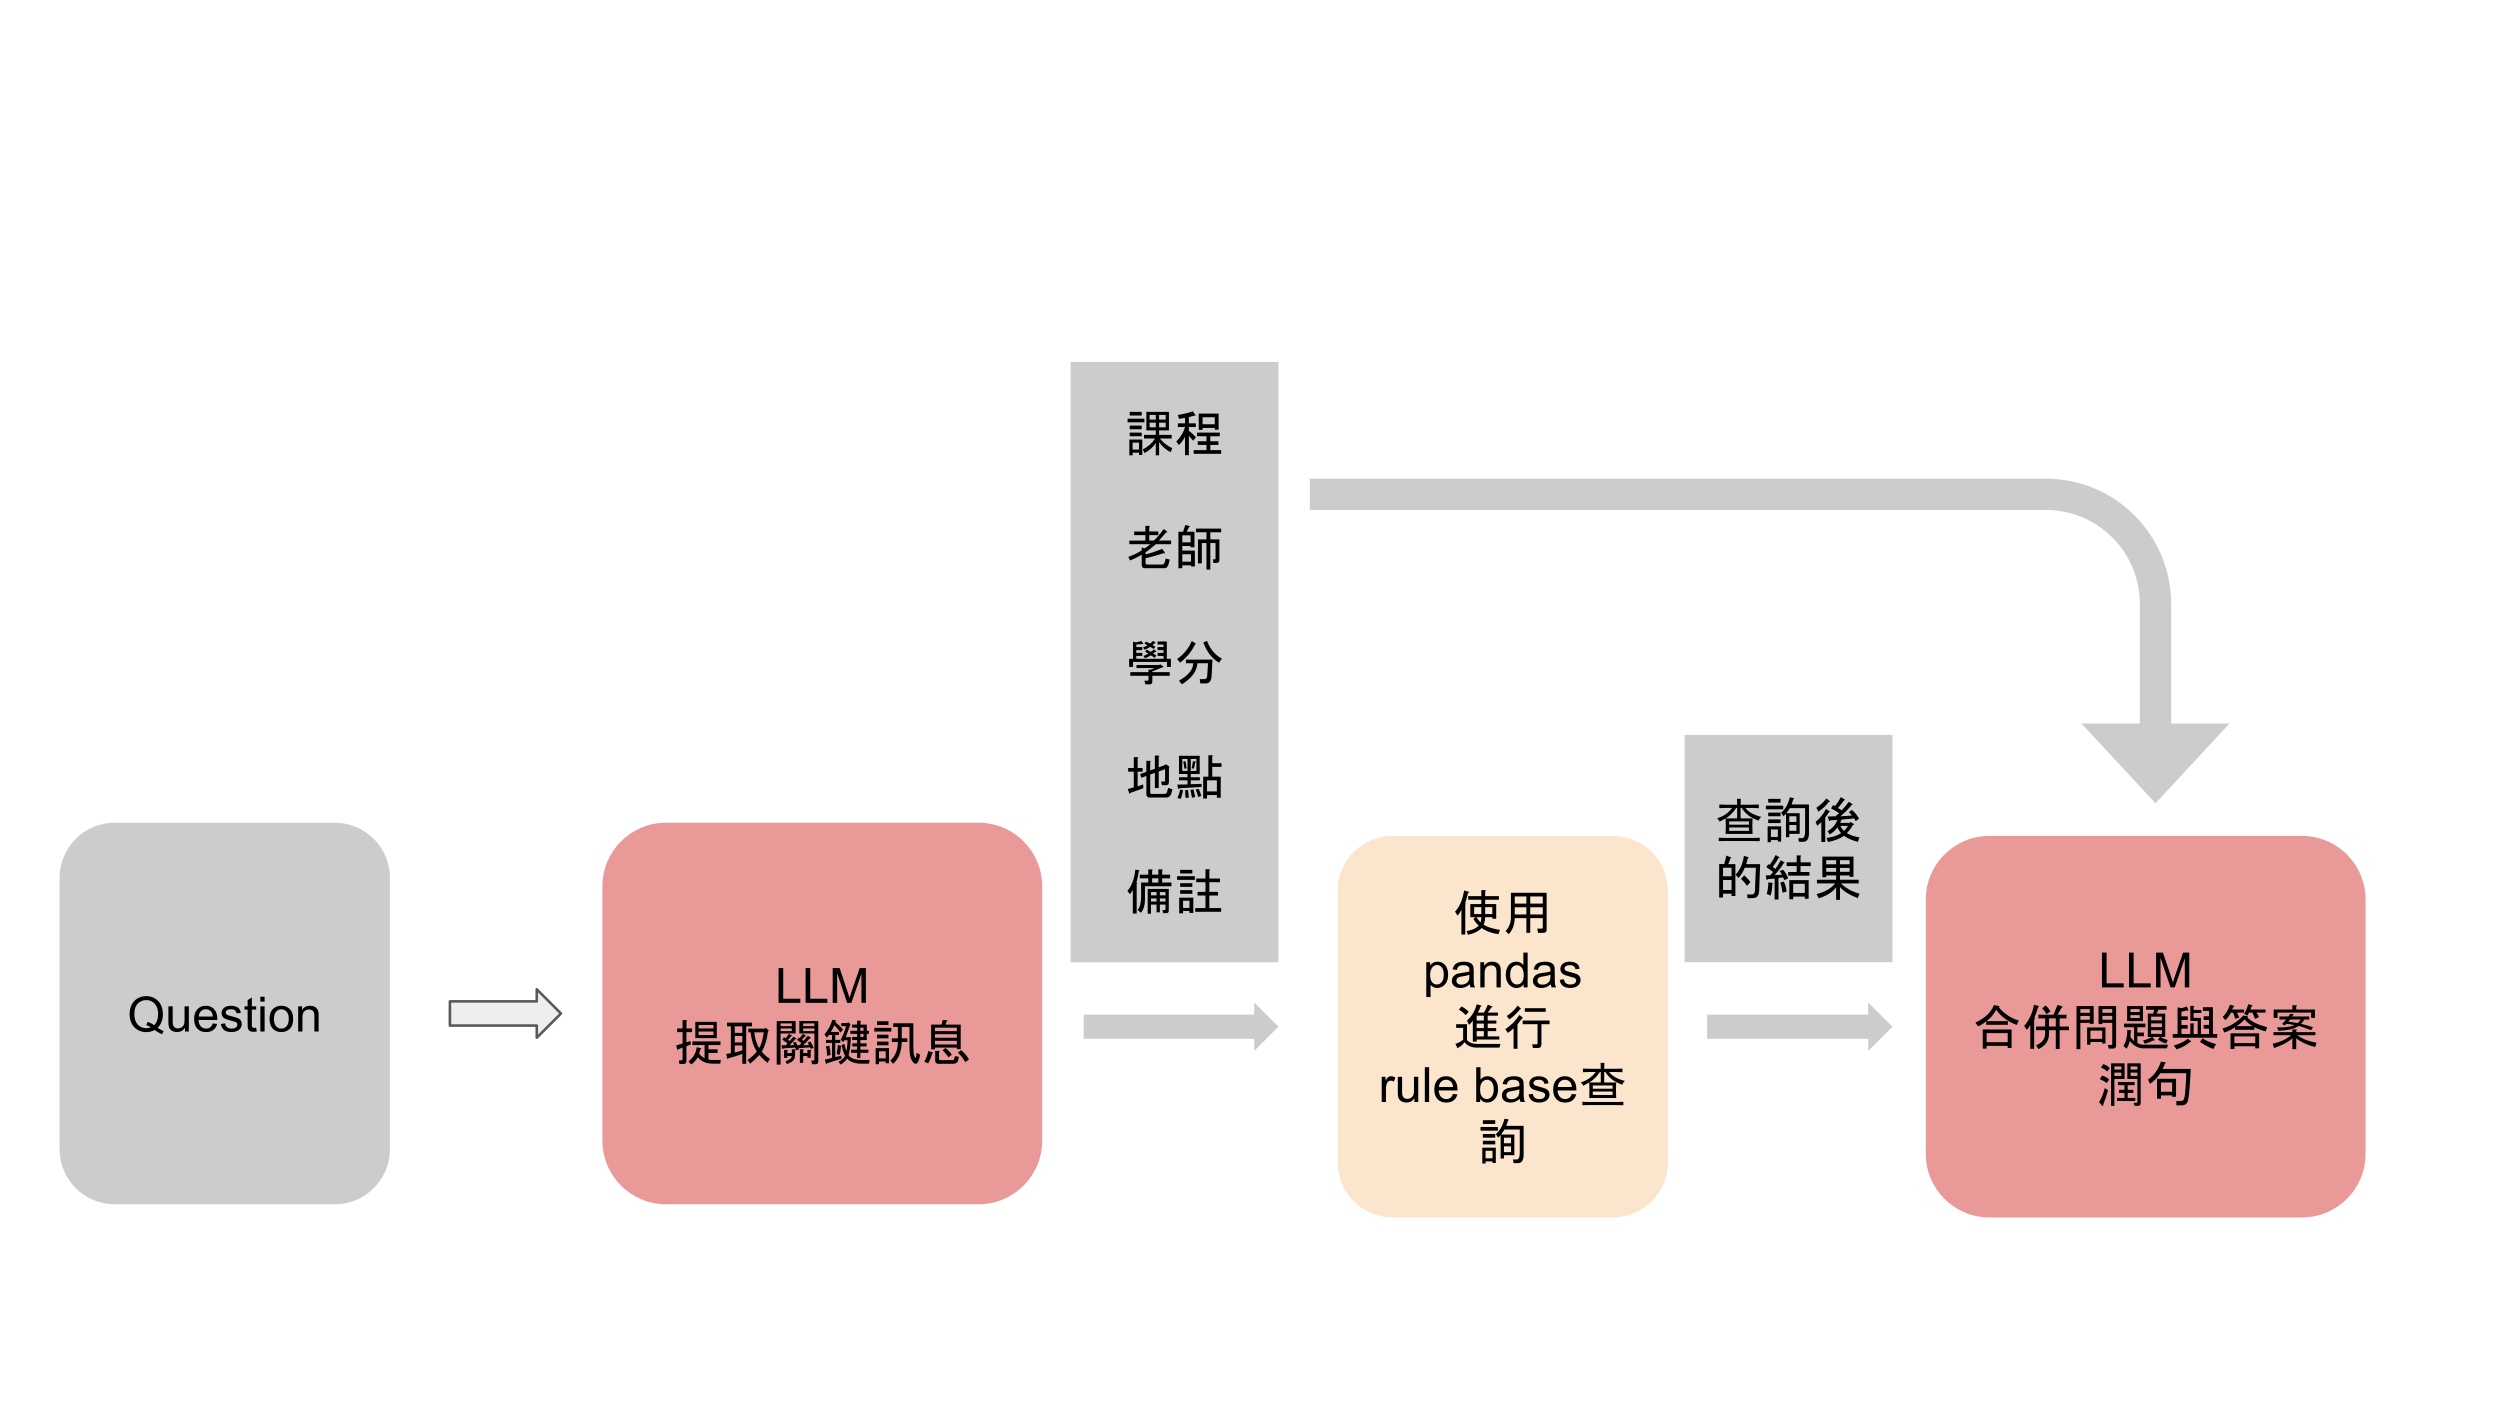 <svg version="1.1" viewBox="0.0 0.0 960.0 540.0" fill="none" stroke="none" stroke-linecap="square" stroke-miterlimit="10" xmlns:xlink="http://www.w3.org/1999/xlink" xmlns="http://www.w3.org/2000/svg"><rect x="0.0" y="0.0" width="960.0" height="540.0" fill="#808080" stroke="none"/><clipPath id="g3179d4641d7_0_66.0"><path d="m0 0l960.0 0l0 540.0l-960.0 0l0 -540.0z" clip-rule="nonzero"/></clipPath><g clip-path="url(#g3179d4641d7_0_66.0)"><path fill="#ffffff" d="m0 0l960.0 0l0 540.0l-960.0 0z" fill-rule="evenodd"/><path fill="#cccccc" d="m22.885 337.061l0 0c0 -11.675 9.464 -21.14 21.14 -21.14l84.556 0l0 0c5.607 0 10.983 2.227 14.948 6.192c3.964 3.964 6.192 9.341 6.192 14.948l0 104.241c0 11.675 -9.464 21.14 -21.14 21.14l-84.556 0c-11.675 0 -21.14 -9.465 -21.14 -21.14z" fill-rule="evenodd"/><path fill="#000000" d="m60.529 394.664q1.234 0.859 2.266 1.25l-0.516 1.219q-1.438 -0.516 -2.875 -1.625q-1.484 0.828 -3.281 0.828q-1.812 0 -3.297 -0.875q-1.469 -0.875 -2.266 -2.453q-0.797 -1.594 -0.797 -3.578q0 -1.984 0.797 -3.594q0.812 -1.625 2.281 -2.469q1.484 -0.859 3.328 -0.859q1.844 0 3.328 0.891q1.484 0.875 2.266 2.453q0.781 1.578 0.781 3.562q0 1.656 -0.5 2.969q-0.5 1.312 -1.516 2.281zm-3.891 -2.25q1.531 0.422 2.516 1.281q1.562 -1.422 1.562 -4.281q0 -1.625 -0.547 -2.828q-0.547 -1.219 -1.609 -1.875q-1.062 -0.672 -2.391 -0.672q-1.969 0 -3.281 1.359q-1.297 1.344 -1.297 4.031q0 2.594 1.281 4.0q1.297 1.391 3.297 1.391q0.953 0 1.781 -0.359q-0.828 -0.531 -1.75 -0.766l0.438 -1.281zm14.402 3.688l0 -1.422q-1.125 1.641 -3.062 1.641q-0.859 0 -1.609 -0.328q-0.734 -0.328 -1.094 -0.828q-0.359 -0.5 -0.5 -1.219q-0.109 -0.469 -0.109 -1.531l0 -5.984l1.641 0l0 5.359q0 1.281 0.109 1.734q0.156 0.641 0.656 1.016q0.5 0.375 1.234 0.375q0.734 0 1.375 -0.375q0.656 -0.391 0.922 -1.031q0.266 -0.656 0.266 -1.891l0 -5.188l1.641 0l0 9.672l-1.469 0zm10.673 -3.109l1.688 0.203q-0.406 1.484 -1.484 2.312q-1.078 0.812 -2.766 0.812q-2.125 0 -3.375 -1.297q-1.234 -1.312 -1.234 -3.672q0 -2.453 1.25 -3.797q1.266 -1.344 3.266 -1.344q1.938 0 3.156 1.328q1.234 1.312 1.234 3.703q0 0.156 0 0.438l-7.219 0q0.094 1.594 0.906 2.453q0.812 0.844 2.016 0.844q0.906 0 1.547 -0.469q0.641 -0.484 1.016 -1.516zm-5.391 -2.656l5.406 0q-0.109 -1.219 -0.625 -1.828q-0.781 -0.953 -2.031 -0.953q-1.125 0 -1.906 0.766q-0.766 0.75 -0.844 2.016zm8.485 2.875l1.625 -0.25q0.125 0.969 0.75 1.5q0.625 0.516 1.75 0.516q1.125 0 1.672 -0.453q0.547 -0.469 0.547 -1.094q0 -0.547 -0.484 -0.875q-0.328 -0.219 -1.672 -0.547q-1.812 -0.469 -2.516 -0.797q-0.688 -0.328 -1.047 -0.906q-0.359 -0.594 -0.359 -1.312q0 -0.641 0.297 -1.188q0.297 -0.562 0.812 -0.922q0.375 -0.281 1.031 -0.469q0.672 -0.203 1.422 -0.203q1.141 0 2.0 0.328q0.859 0.328 1.266 0.891q0.422 0.562 0.578 1.5l-1.609 0.219q-0.109 -0.75 -0.641 -1.172q-0.516 -0.422 -1.469 -0.422q-1.141 0 -1.625 0.375q-0.469 0.375 -0.469 0.875q0 0.312 0.188 0.578q0.203 0.266 0.641 0.438q0.234 0.094 1.438 0.422q1.75 0.453 2.438 0.75q0.688 0.297 1.078 0.859q0.391 0.562 0.391 1.406q0 0.828 -0.484 1.547q-0.469 0.719 -1.375 1.125q-0.906 0.391 -2.047 0.391q-1.875 0 -2.875 -0.781q-0.984 -0.781 -1.25 -2.328zm13.562 1.422l0.234 1.453q-0.688 0.141 -1.234 0.141q-0.891 0 -1.391 -0.281q-0.484 -0.281 -0.688 -0.734q-0.203 -0.469 -0.203 -1.938l0 -5.578l-1.203 0l0 -1.266l1.203 0l0 -2.391l1.625 -0.984l0 3.375l1.656 0l0 1.266l-1.656 0l0 5.672q0 0.688 0.078 0.891q0.094 0.203 0.281 0.328q0.203 0.109 0.578 0.109q0.266 0 0.719 -0.062zm1.605 -10.0l0 -1.891l1.641 0l0 1.891l-1.641 0zm0 11.469l0 -9.672l1.641 0l0 9.672l-1.641 0zm3.535 -4.844q0 -2.688 1.484 -3.969q1.25 -1.078 3.047 -1.078q2.0 0 3.266 1.312q1.266 1.297 1.266 3.609q0 1.859 -0.562 2.938q-0.562 1.062 -1.641 1.656q-1.062 0.594 -2.328 0.594q-2.031 0 -3.281 -1.297q-1.25 -1.312 -1.25 -3.766zm1.688 0q0 1.859 0.797 2.797q0.812 0.922 2.047 0.922q1.219 0 2.031 -0.922q0.812 -0.938 0.812 -2.844q0 -1.797 -0.812 -2.719q-0.812 -0.922 -2.031 -0.922q-1.234 0 -2.047 0.922q-0.797 0.906 -0.797 2.766zm9.298 4.844l0 -9.672l1.469 0l0 1.375q1.062 -1.594 3.078 -1.594q0.875 0 1.609 0.312q0.734 0.312 1.094 0.828q0.375 0.5 0.516 1.203q0.094 0.453 0.094 1.594l0 5.953l-1.641 0l0 -5.891q0 -1.0 -0.203 -1.484q-0.188 -0.5 -0.672 -0.797q-0.484 -0.297 -1.141 -0.297q-1.047 0 -1.812 0.672q-0.75 0.656 -0.75 2.516l0 5.281l-1.641 0z" fill-rule="nonzero"/><path fill="#eeeeee" d="m172.764 384.535l33.354 0l0 -4.646l9.291 9.291l-9.291 9.291l0 -4.646l-33.354 0z" fill-rule="evenodd"/><path stroke="#595959" stroke-width="1.0" stroke-linejoin="round" stroke-linecap="butt" d="m172.764 384.535l33.354 0l0 -4.646l9.291 9.291l-9.291 9.291l0 -4.646l-33.354 0z" fill-rule="evenodd"/><path fill="#ea9999" d="m231.323 340.342l0 0c0 -13.487 10.933 -24.42 24.42 -24.42l120.041 0c6.477 0 12.688 2.573 17.268 7.153c4.58 4.58 7.153 10.791 7.153 17.268l0 97.679c0 13.487 -10.933 24.42 -24.42 24.42l-120.041 0c-13.487 0 -24.42 -10.933 -24.42 -24.42z" fill-rule="evenodd"/><path fill="#000000" d="m298.977 385.101l0 -13.359l1.781 0l0 11.781l6.562 0l0 1.578l-8.344 0zm10.376 0l0 -13.359l1.781 0l0 11.781l6.562 0l0 1.578l-8.344 0zm10.407 0l0 -13.359l2.656 0l3.156 9.453q0.438 1.328 0.641 1.984q0.234 -0.734 0.703 -2.141l3.203 -9.297l2.375 0l0 13.359l-1.703 0l0 -11.172l-3.875 11.172l-1.594 0l-3.859 -11.375l0 11.375l-1.703 0z" fill-rule="nonzero"/><path fill="#000000" d="m268.483 404.57q0.531 0.891 2.078 1.781l0 -5.047l-4.672 0l0 -1.406l10.766 0l0 1.406l-4.609 0l0 1.641l3.5 0l0 1.406l-3.5 0l0 2.531q0.672 0.141 1.719 0.141l3.031 0l-0.219 1.422l-2.969 0q-3.641 0 -5.641 -2.453q-1.328 2.078 -2.594 2.75l-0.969 -1.188q2.75 -2.094 3.125 -5.422l1.547 0.359q0.531 0.297 -0.141 0.453l-0.453 1.625zm-4.891 -4.297l1.484 -0.516l0.297 1.25l-1.781 0.75l0 5.641q0 1.188 -1.188 1.188l-1.484 0l-0.219 -1.406l1.109 0q0.297 0 0.297 -0.297l0 -4.609l-1.703 0.672q-0.156 0.516 -0.297 0.219l-0.453 -1.703l2.453 -0.75l0 -4.375l-2.078 0l0 -1.406l2.078 0l0 -3.188l1.406 0q0.594 0.062 0.078 0.438l0 2.75l2.156 0l0 1.406l-2.156 0l0 3.938zm3.406 -7.875l8.25 0l0 6.234l-8.25 0l0 -6.234zm1.266 1.188l0 1.344l5.719 0l0 -1.344l-5.719 0zm0 2.531l0 1.328l5.719 0l0 -1.328l-5.719 0zm12.391 -2.0l-1.484 0l0 -1.422l9.578 0l0 1.422l-2.219 0l0 14.391l-1.484 0l0 -3.781q-3.125 1.109 -5.281 1.625q-0.359 0.531 -0.438 0.234l-0.453 -1.859q0.891 -0.156 1.781 -0.297l0 -10.312zm6.391 12.906q2.297 -1.562 3.562 -3.266q-1.859 -2.75 -2.375 -7.344l-0.891 0l0 -1.406l6.375 0l0.297 -0.375l1.266 1.188l-0.375 0.219q-0.516 4.531 -2.375 7.797q1.188 1.562 3.125 2.75l-0.891 1.562q-1.938 -1.5 -3.188 -3.047q-1.484 1.703 -3.5 3.344l-1.031 -1.422zm4.453 -4.531q1.188 -1.781 1.781 -6.078l-3.641 0q0.375 3.484 1.859 6.078zm-9.359 -8.375l0 2.516l2.906 0l0 -2.516l-2.906 0zm0 3.703l0 2.453l2.906 0l0 -2.453l-2.906 0zm0 3.641l0 2.672q1.422 -0.297 2.906 -0.812l0 -1.859l-2.906 0zm26.281 -5.5l4.297 0l0 -1.031l-4.297 0l0 1.031zm-4.375 -1.031l-4.312 0l0 1.031l4.312 0l0 -1.031zm0 -0.891l0 -1.047l-4.312 0l0 1.047l4.312 0zm4.375 0l4.297 0l0 -1.047l-4.297 0l0 1.047zm-2.891 -1.938l0 4.75l-5.797 0l0 11.953l-1.484 0l0 -16.703l7.281 0zm6.891 15.156q0.297 0 0.297 -0.312l0 -10.094l-2.891 0l-2.891 0l0 -4.75l7.266 0l0 15.516q0 1.047 -0.953 1.047l-1.422 0l-0.297 -1.406l0.891 0zm-2.375 -1.719l-1.625 0l0 2.609l-1.266 0l0 -5.203l1.188 0q0.594 0.078 0.078 0.438l0 0.969l1.625 0l0 -1.188l1.188 0q0.594 0.078 0.078 0.453l0 2.594l-1.266 0l0 -0.672zm-1.625 -4.156l2.219 -0.078l-0.516 -0.953l1.047 -0.453q0.812 1.188 1.25 2.453l-1.031 0.438l-0.297 -0.594l-4.453 0.297l0.219 0.453l-1.031 0.375l-0.531 -1.047l-4.453 0.297q-0.297 0.594 -0.516 0l-0.297 -1.188l1.703 0l0.672 -0.734l-2.0 -1.422l0.672 -0.953l0.656 0.438l1.188 -1.703l0.969 0.516q0.516 0.219 -0.141 0.453l-1.125 1.328l0.594 0.453l1.422 -1.641l0.891 0.453q0.656 0.359 -0.078 0.438l-2.234 2.375l1.719 -0.078l-0.453 -0.891l1.047 -0.359l0.656 1.328l0.75 0l0.812 -0.812l-1.703 -1.266l0.734 -0.891l0.297 0.219l1.188 -1.625l0.969 0.516q0.516 0.375 -0.141 0.453l-1.125 1.25l0.594 0.453l1.641 -1.938l0.969 0.594q0.516 0.453 -0.156 0.375l-2.594 2.672zm-6.094 2.969l1.719 0l0 -1.406l1.188 0q0.594 0.078 0.062 0.438l0 2.016q0 2.156 -3.109 3.188l-0.594 -1.031q2.375 -0.828 2.453 -2.016l-1.719 0l0 0.672l-1.25 0l0 -3.047l1.188 0q0.594 0.078 0.062 0.453l0 0.734zm24.422 -6.078q-0.141 4.0 -0.891 6.969q1.266 1.781 5.125 1.781l2.969 0l-0.297 1.422l-3.047 0q-3.406 0 -5.344 -1.938q-0.891 1.406 -2.516 2.297l-0.75 -1.109q1.703 -0.812 2.531 -2.234q-0.828 -1.484 -1.344 -4.156l1.047 -0.438q0.438 1.781 0.812 2.891q0.375 -2.453 0.438 -4.297l-1.25 0l-0.375 0.734l-1.047 -0.891q1.422 -2.75 2.078 -5.266l-1.844 0l0 -1.188l2.375 0l0.297 -0.297l0.953 0.812l-0.219 0.219q-1.109 3.266 -1.703 4.688l2.0 0zm-8.312 3.266q0.453 1.844 0.516 3.562l-1.328 0.359q-0.078 -1.781 -0.453 -3.625l1.266 -0.297zm-0.891 6.75q-0.078 0.516 -0.375 0.219l-0.438 -1.625l2.75 -0.594l0 -5.797l-2.312 0l0 -1.188l2.312 0l0 -1.859l-1.125 0l-0.812 1.047l-0.969 -1.266q2.156 -2.516 3.047 -5.641l1.406 0.297q0.297 0.297 -0.219 0.375l-0.078 0.219q1.422 1.109 2.969 2.828l-0.891 1.25q-1.625 -2.078 -2.438 -2.891q-0.531 1.406 -1.344 2.594l3.125 0l0 1.188l-1.422 0l0 1.859l1.938 0l0 1.188l-1.938 0l0 5.422l2.312 -0.516l0.062 1.188l-5.562 1.703zm14.031 -13.656l-1.188 0l0 1.188l1.188 0l0 -1.188zm0 2.375l-1.188 0l0 1.188l1.188 0l0 -1.188zm1.266 -3.562l0 2.375l0.812 0l0 1.188l-0.812 0l0 2.375l-2.453 0l0 1.266l2.375 0l0 1.188l-2.375 0l0 1.25l3.047 0l0 1.188l-3.047 0l0 2.016l-1.266 0l0 -2.016l-2.297 0l0 -1.188l2.297 0l0 -1.25l-1.859 0l0 -1.188l1.859 0l0 -1.266l-1.922 0l0 -1.188l1.922 0l0 -1.188l-2.594 0l0 -1.188l2.594 0l0 -1.188l-1.922 0l0 -1.188l1.922 0l0 -1.484l1.188 0q0.594 0.078 0.078 0.438l0 1.047l2.453 0zm-9.953 8.531q0 1.344 -0.438 3.125l-1.188 -0.375q0.359 -1.859 0.438 -3.422l1.344 0.297q0.219 0.297 -0.156 0.375zm26.344 -7.641l-2.969 0l0 4.375l2.156 0l0 1.406l-2.156 0q-0.141 5.641 -3.328 8.391l-1.047 -1.25q2.891 -2.609 2.891 -7.141l-2.297 0l0 -1.406l2.297 0l0 -4.375l-1.781 0l0 -1.406l7.719 0l0 8.672q0 2.609 0.297 3.641q0.672 2.375 0.969 -0.969l1.344 0.75q-0.828 4.609 -2.453 3.125q-1.641 -1.5 -1.641 -5.656l0 -8.156zm-7.859 13.953l-1.266 0l0 -0.672l-2.594 0l0 1.047l-1.266 0l0 -6.172l5.125 0l0 5.797zm-1.266 -4.609l-2.594 0l0 2.75l2.594 0l0 -2.75zm1.047 -2.297l-4.391 0l0 -1.406l4.391 0l0 1.406zm0 -2.672l-4.391 0l0 -1.406l4.391 0l0 1.406zm1.109 -2.594l-6.531 0l0 -1.406l6.531 0l0 1.406zm-1.109 -2.531l-4.391 0l0 -1.406l4.391 0l0 1.406zm13.797 14.109q1.109 -2.078 1.484 -4.078l1.562 0.438q0.594 0.078 0 0.453q-0.594 2.0 -1.562 3.859l-1.484 -0.672zm15.734 0.156q-1.328 -2.234 -2.891 -3.641l1.266 -0.969q1.844 1.562 3.031 3.562l-1.406 1.047zm-10.172 -4.312q0.594 0.078 0.078 0.438l0 2.531q0 0.594 0.516 0.594l4.609 0q0.516 0 0.672 -0.453l0.297 -1.109l1.547 0.297l-0.359 1.422q-0.297 1.25 -2.078 1.25l-5.344 0q-1.344 0 -1.344 -1.25l0 -3.719l1.406 0zm-1.484 -1.266l0 0.672l-1.484 0l0 -9.5l4.016 0l0.438 -1.781l1.719 0.141q0.438 0.234 -0.234 0.375l-0.438 1.266l5.859 0l0 9.422l-1.484 0l0 -0.594l-8.391 0zm4.016 0.156q1.328 0.953 2.453 2.594l-1.266 0.969q-1.266 -1.781 -2.297 -2.672l1.109 -0.891zm-4.016 -1.344l8.391 0l0 -1.406l-8.391 0l0 1.406zm8.391 -3.938l-8.391 0l0 1.344l8.391 0l0 -1.344zm-8.391 -1.188l8.391 0l0 -1.328l-8.391 0l0 1.328z" fill-rule="nonzero"/><path fill="#cccccc" d="m416.118 389.601l65.512 0l0 -4.646l9.291 9.291l-9.291 9.291l0 -4.646l-65.512 0z" fill-rule="evenodd"/><path fill="#cccccc" d="m411.123 138.976l79.811 0l0 230.52l-79.811 0z" fill-rule="evenodd"/><path fill="#000000" d="m445.091 161.125l2.531 0l0 -1.781l-2.531 0l0 1.781zm0 1.188l0 1.781l2.531 0l0 -1.781l-2.531 0zm-3.641 0l0 1.781l2.375 0l0 -1.781l-2.375 0zm0 -1.188l2.375 0l0 -1.781l-2.375 0l0 1.781zm-2.141 7.281l0 -1.406l4.516 0l0 -1.719l-1.844 0l-1.781 0l0 -7.125l8.672 0l0 7.125l-3.781 0l0 1.719l4.828 0l0 1.406l-4.531 0q1.859 2.297 4.75 3.703l-0.594 1.562q-2.672 -1.406 -4.453 -3.859l0 5.047l-1.266 0l0 -4.75q-1.484 2.375 -4.375 3.859l-0.594 -1.406q3.047 -1.562 4.672 -4.156l-4.219 0zm-6.312 -7.641l6.453 0l0 1.406l-6.453 0l0 -1.406zm5.422 -1.188l-4.609 0l0 -1.422l4.609 0l0 1.422zm-4.609 5.266l0 -1.406l4.609 0l0 1.406l-4.609 0zm0 1.266l4.609 0l0 1.406l-4.609 0l0 -1.406zm1.109 3.859l0 2.672l2.453 0l0 -2.672l-2.453 0zm0 3.859l0 1.031l-1.25 0l0 -6.078l4.969 0l0 5.938l-1.266 0l0 -0.891l-2.453 0zm23.234 -4.609l-1.625 -1.859l0 7.438l-1.484 0l0 -7.062q-1.125 2.078 -2.375 3.188l-0.969 -1.406q2.516 -2.453 3.344 -5.562l-2.75 0l0 -1.406l2.75 0l0 -2.078l-2.312 0.359l-0.438 -1.484q3.562 -0.594 5.719 -1.406l1.031 1.406q0.078 0.531 -0.438 0.234l-2.078 0.594l0 2.375l2.672 0l0 1.406l-2.672 0l0 1.484q1.188 0.812 2.734 2.453l-1.109 1.328zm6.609 -1.703l0 1.922l3.109 0l0 1.422l-3.109 0l0 2.0l4.156 0l0 1.406l-10.547 0l0 -1.406l4.906 0l0 -2.0l-3.344 0l0 -1.422l3.344 0l0 -1.922l-3.641 0l0 -1.406l8.766 0l0 1.406l-3.641 0zm1.703 -7.281l-4.672 0l0 2.672l4.672 0l0 -2.672zm0 4.75l0 -0.656l-4.672 0l0 0.734l-1.484 0l0 -6.234l7.641 0l0 6.156l-1.484 0z" fill-rule="nonzero"/><path fill="#000000" d="m441.31 204.094l3.484 0l0 1.406l-3.484 0l0 2.078l1.781 0q2.078 -2.0 3.781 -4.453l1.344 1.047q0.141 0.297 -0.453 0.297q-1.922 2.219 -2.75 3.109l4.688 0l0 1.406l-5.875 0q-2.141 1.859 -3.922 3.125l0 0.812q3.109 -0.812 6.375 -2.156l1.047 1.422q0.062 0.516 -0.453 0.219q-3.938 1.328 -6.969 1.922l0 1.859q0 0.594 0.516 0.594l5.859 0q0.812 0 1.109 -1.266l0.234 -1.031l1.547 0.375l-0.359 1.547q-0.453 1.797 -1.719 1.797l-7.484 0q-1.188 0 -1.188 -1.266l0 -3.938q-2.156 1.328 -4.531 2.219l-0.594 -1.406q2.672 -0.891 5.125 -2.453l0 -1.109l1.188 0.297q0.891 -0.516 2.078 -1.562l-8.016 0l0 -1.406l6.156 0l0 -2.078l-4.312 0l0 -1.406l4.312 0l0 -2.156l1.406 0q0.594 0.078 0.078 0.453l0 1.703zm12.984 0.078l0.891 -2.609l1.344 0.375q0.891 0.297 0 0.516l-0.828 1.719l2.969 0l0 6.0l-1.484 0l0 -0.516l-3.188 0l0 1.781l4.828 0l0 6.094l-1.484 0l0 -0.453l-3.344 0l0 1.125l-1.484 0l0 -14.031l1.781 0zm2.891 1.406l-3.188 0l0 2.672l3.188 0l0 -2.672zm-3.188 7.266l0 2.828l3.344 0l0 -2.828l-3.344 0zm5.266 -8.453l0 -1.406l9.656 0l0 1.406l-4.156 0l0 2.75l3.484 0l0 7.859q0 1.188 -1.188 1.188l-1.109 0l-0.219 -1.406l0.734 0q0.297 0 0.297 -0.297l0 -5.938l-2.0 0l0 10.172l-1.484 0l0 -10.172l-1.781 0l0 7.797l-1.484 0l0 -9.203l3.266 0l0 -2.75l-4.016 0z" fill-rule="nonzero"/><path fill="#000000" d="m446.654 255.891q0.438 0.438 -0.219 0.359l-3.938 1.562l0 0.297l6.672 0l0 1.406l-6.672 0l0 2.094q0 1.188 -0.969 1.188l-1.703 0l-0.375 -1.422l1.266 0q0.297 0 0.297 -0.297l0 -1.562l-6.984 0l0 -1.406l6.984 0l0 -1.031l0.672 0.141l1.625 -0.672l-6.906 0l0 -1.188l8.766 0l0.297 -0.297l1.188 0.828zm-11.578 -9.5l1.109 0.297l2.078 -0.531l0.594 0.75q0.453 0.516 -0.219 0.375l-2.297 0.219l0 0.969l2.297 0l0 1.188l-2.297 0l0 1.031l2.297 0l0 1.188l-2.297 0l0 1.109l10.453 0l0 -1.109l-2.297 0l0 -1.188l2.297 0l0 -1.031l-2.297 0l0 -1.188l2.297 0l0 -0.969l-2.297 0l0 -1.188l3.562 0l0 6.672l1.562 0l0 3.125l-1.484 0l0 -1.938l-13.062 0l0 1.938l-1.484 0l0 -3.125l1.484 0l0 -6.594zm6.609 2.0q-0.969 0.672 -2.234 1.109l-0.516 -0.891q1.188 -0.438 1.703 -0.812q-0.594 -0.297 -1.188 -0.672l0.594 -0.734q0.812 0.297 1.562 0.734q0.594 -0.516 1.266 -1.031l0.734 0.594q0.375 0.297 -0.141 0.297q-0.531 0.359 -0.891 0.734q0.594 0.375 1.109 0.672l-0.672 0.812q-0.672 -0.375 -1.328 -0.812zm-2.609 3.484q1.047 -0.375 1.859 -0.891q-0.516 -0.375 -1.188 -0.734l0.594 -0.828q0.812 0.453 1.484 0.891q0.75 -0.438 1.344 -0.953l0.734 0.594q0.375 0.297 -0.141 0.297q-0.453 0.359 -0.969 0.656q0.672 0.375 1.188 0.75l-0.516 0.969q-0.75 -0.453 -1.562 -0.969q-1.266 0.812 -2.234 1.109l-0.594 -0.891zm26.5 1.406l-0.297 6.016q-0.141 3.125 -2.156 3.125l-2.219 0l-0.219 -1.641l1.844 0q0.969 0 1.047 -1.266l0.297 -4.812l-4.078 0l-0.078 0.594q-0.516 4.078 -5.859 7.5l-1.125 -1.422q4.828 -2.75 5.344 -5.781l0.156 -0.891l-2.828 0l0 -1.422l10.172 0zm-6.672 -5.859q-1.781 3.859 -5.719 7.047l-1.188 -1.406q3.859 -2.672 5.641 -6.906l1.406 0.891q0.453 0.297 -0.141 0.375zm9.203 7.047q-4.094 -2.375 -6.016 -7.781l1.406 -0.594q1.781 4.75 5.719 6.828l-1.109 1.547z" fill-rule="nonzero"/><path fill="#000000" d="m439.013 302.703l-4.984 1.781q-0.062 0.516 -0.359 0.219l-0.594 -1.703l2.297 -0.672l0 -6.0l-2.156 0l0 -1.422l2.156 0l0 -4.156l1.406 0q0.594 0.078 0.078 0.453l0 3.703l1.922 0l0 1.422l-1.922 0l0 5.641l2.156 -0.75l0 1.484zm8.156 2.156q0.75 0 0.969 -0.75l0.438 -1.547l1.641 0.516l-0.375 1.406q-0.438 1.781 -2.156 1.781l-6.156 0q-1.328 0 -1.328 -1.266l0 -7.047l-1.938 0.75l-0.438 -1.484l2.375 -0.828l0 -4.219l1.406 0q0.594 0.062 0.078 0.438l0 3.266l1.781 -0.672l0 -5.047l1.406 0q0.594 0.078 0.078 0.453l0 4.078l2.516 -0.969l0.156 -0.297l1.547 1.047l-0.297 0.219l0 5.641q0 1.188 -1.188 1.188l-1.484 0l-0.359 -1.406l1.25 0q0.297 0 0.297 -0.297l0 -4.453l-2.438 0.891l0 6.375l-1.484 0l0 -5.859l-1.781 0.672l0 6.828q0 0.594 0.516 0.594l4.969 0zm13.141 -1.938q0.734 1.562 0.969 2.75l-1.188 0.375q-0.297 -1.406 -0.969 -2.891l1.188 -0.234zm-2.0 0.234q0.359 1.406 0.656 2.891l-1.25 0.297q-0.297 -1.641 -0.594 -3.047l1.188 -0.141zm-2.078 0.219q0.219 1.703 0.297 2.969l-1.344 0q0 -1.109 -0.078 -2.969l1.125 0zm-4.094 3.047q0.672 -1.422 1.047 -3.203l1.109 0.234q-0.375 2.156 -0.891 3.344l-1.266 -0.375zm9.281 -5.422l0 1.188l-8.531 0.516q-0.375 0.672 -0.516 -0.078l-0.297 -1.328l3.922 -0.078l0 -1.562l-3.266 0l0 -1.188l3.266 0l0 -1.25l-1.625 0l-1.641 0l0 -6.984l7.953 0l0 6.984l-3.422 0l0 1.25l3.484 0l0 1.188l-3.484 0l0 1.484l4.156 -0.141zm-6.609 -5.797q-0.141 -1.328 -0.438 -2.734l0.812 -0.234q0.375 1.484 0.453 2.828l-0.828 0.141zm4.156 -2.375q-0.141 1.125 -0.516 2.312l-0.891 -0.078q0.375 -1.344 0.516 -2.75l0.891 0.078q0.531 0.141 0 0.438zm5.047 5.422l0 -8.234l1.422 0q0.594 0.078 0.062 0.438l0 2.609l3.562 0l0 1.406l-3.562 0l0 3.781l3.266 0l0 8.094l-1.484 0l0 -1.031l-3.781 0l0 1.328l-1.484 0l0 -8.391l2.0 0zm-4.594 -2.219l0 -4.609l-2.156 0l0 4.609l2.156 0zm-3.422 -4.609l-2.0 0l0 4.609l2.0 0l0 -4.609zm11.281 12.469l0 -4.234l-3.781 0l0 4.234l3.781 0z" fill-rule="nonzero"/><path fill="#000000" d="m437.295 334.609q-0.438 2.891 -0.953 4.234l0.297 0.062q0.219 0.234 -0.156 0.453l0 11.438l-1.484 0l0 -9.062q-0.219 0.594 -1.109 1.625l-0.969 -1.25q2.453 -2.75 3.047 -8.172l1.484 0.219q0.219 0.234 -0.156 0.453zm2.375 10.906q0 3.125 -1.547 4.984l-1.266 -1.047q1.328 -1.641 1.328 -5.203l0 -5.344l2.75 0l0 -1.625l-3.266 0l0 -1.406l3.266 0l0 -2.016l1.406 0q0.594 0.078 0.078 0.453l0 1.562l2.375 0l0 -2.016l1.406 0q0.594 0.078 0.078 0.453l0 1.562l3.047 0l0 1.406l-3.047 0l0 1.625l3.562 0l0 1.422l-10.172 0l0 5.188zm7.875 0.672l0 -1.188l-2.156 0l0 1.188l2.156 0zm-5.562 -1.188l0 1.188l2.141 0l0 -1.188l-2.141 0zm0 -2.453l0 1.266l2.141 0l0 -1.266l-2.141 0zm3.406 1.266l2.156 0l0 -1.266l-2.156 0l0 1.266zm1.859 5.641q0.297 0 0.297 -0.297l0 -1.781l-2.156 0l0 2.969l-1.266 0l0 -2.969l-2.141 0l0 3.484l-1.266 0l0 -9.5l8.094 0l0 8.25q0 1.031 -0.891 1.031l-1.266 0l-0.297 -1.188l0.891 0zm-4.828 -12.172l0 1.625l2.375 0l0 -1.625l-2.375 0zm21.891 -3.484q0.594 0.062 0.078 0.438l0 3.125l4.078 0l0 1.406l-4.078 0l0 3.703l3.344 0l0 1.422l-3.344 0l0 4.812l4.531 0l0 1.422l-9.953 0l0 -1.422l3.938 0l0 -4.812l-3.047 0l0 -1.422l3.047 0l0 -3.703l-3.562 0l0 -1.406l3.562 0l0 -3.562l1.406 0zm-6.453 8.016l0 1.406l-4.672 0l0 -1.406l4.672 0zm0 -7.797l0 1.406l-4.672 0l0 -1.406l4.672 0zm0.969 2.453l0 1.406l-6.828 0l0 -1.406l6.828 0zm-0.969 2.672l0 1.406l-4.672 0l0 -1.406l4.672 0zm0.375 5.562l0 5.859l-1.484 0l0 -0.734l-2.453 0l0 0.891l-1.484 0l0 -6.016l5.422 0zm-3.938 3.938l2.453 0l0 -2.75l-2.453 0l0 2.75z" fill-rule="nonzero"/><path fill="#cccccc" d="m655.546 389.601l61.858 0l0 -4.646l9.291 9.291l-9.291 9.291l0 -4.646l-61.858 0z" fill-rule="evenodd"/><path fill="#fce5cd" d="m513.643 342.126l0 0c0 -11.675 9.464 -21.14 21.14 -21.14l84.556 0l0 0c5.607 0 10.984 2.227 14.948 6.192c3.964 3.964 6.192 9.341 6.192 14.948l0 104.241c0 11.675 -9.464 21.14 -21.14 21.14l-84.556 0c-11.675 0 -21.14 -9.464 -21.14 -21.14z" fill-rule="evenodd"/><path fill="#000000" d="m562.592 346.854q0.734 0.062 0.078 0.438l0 11.578l-1.484 0l0 -9.5q-0.672 1.344 -1.484 2.234l-0.969 -1.562q2.594 -2.672 3.484 -8.094l1.641 0.453q0.656 0.219 -0.156 0.516q-0.438 2.078 -1.109 3.938zm7.641 -5.047q0.594 0.062 0.078 0.438l0 1.859l5.266 0l0 1.406l-5.266 0l0 1.641l4.234 0l0 5.641l-1.484 0l0 -0.594l-2.75 0q0 1.484 -0.594 2.891q1.859 1.266 6.234 2.0l-0.516 1.641q-3.938 -0.516 -6.469 -2.375q-1.844 1.922 -5.266 2.594l-0.516 -1.406q3.109 -0.531 4.672 -2.078q-1.484 -1.344 -2.078 -2.672l0.891 -0.594l-2.078 0l0 -5.047l4.234 0l0 -1.641l-5.047 0l0 -1.406l5.047 0l0 -2.297l1.406 0zm-1.406 9.203l0 -2.672l-2.75 0l0 2.672l2.75 0zm4.234 0l0 -2.672l-2.75 0l0 2.672l2.75 0zm-4.531 3.188q0.297 -0.891 0.297 -2.0l-1.859 0q0.594 1.031 1.562 2.0zm23.891 -1.641l-4.812 0l0 5.656l-1.484 0l0 -5.656l-4.453 0q-0.156 3.859 -2.312 6.172l-1.188 -1.188q2.016 -2.234 2.016 -5.203l0 -9.5l13.719 0l0 14.172q0 1.203 -1.188 1.203l-2.078 0l-0.359 -1.641l1.844 0q0.297 0 0.297 -0.297l0 -3.719zm-10.75 -4.156l0 2.75l4.453 0l0 -2.75l-4.453 0zm0 -4.156l0 2.75l4.453 0l0 -2.75l-4.453 0zm5.938 4.156l0 2.75l4.812 0l0 -2.75l-4.812 0zm0 -4.156l0 2.75l4.812 0l0 -2.75l-4.812 0z" fill-rule="nonzero"/><path fill="#000000" d="m547.691 382.87l0 -13.375l1.484 0l0 1.25q0.531 -0.734 1.188 -1.094q0.672 -0.375 1.625 -0.375q1.234 0 2.172 0.641q0.953 0.625 1.438 1.797q0.484 1.156 0.484 2.547q0 1.484 -0.531 2.672q-0.531 1.188 -1.547 1.828q-1.016 0.625 -2.141 0.625q-0.812 0 -1.469 -0.344q-0.656 -0.344 -1.062 -0.875l0 4.703l-1.641 0zm1.484 -8.484q0 1.859 0.75 2.766q0.766 0.891 1.828 0.891q1.094 0 1.875 -0.922q0.781 -0.938 0.781 -2.875q0 -1.844 -0.766 -2.766q-0.75 -0.922 -1.812 -0.922q-1.047 0 -1.859 0.984q-0.797 0.969 -0.797 2.844zm15.204 3.594q-0.922 0.766 -1.766 1.094q-0.828 0.312 -1.797 0.312q-1.594 0 -2.453 -0.781q-0.859 -0.781 -0.859 -1.984q0 -0.719 0.328 -1.297q0.328 -0.594 0.844 -0.938q0.531 -0.359 1.188 -0.547q0.469 -0.125 1.453 -0.25q1.984 -0.234 2.922 -0.562q0.016 -0.344 0.016 -0.422q0 -1.0 -0.469 -1.422q-0.625 -0.547 -1.875 -0.547q-1.156 0 -1.703 0.406q-0.547 0.406 -0.812 1.422l-1.609 -0.219q0.219 -1.016 0.719 -1.641q0.5 -0.641 1.453 -0.984q0.953 -0.344 2.188 -0.344q1.25 0 2.016 0.297q0.781 0.281 1.141 0.734q0.375 0.438 0.516 1.109q0.078 0.422 0.078 1.516l0 2.188q0 2.281 0.109 2.891q0.109 0.594 0.406 1.156l-1.703 0q-0.266 -0.516 -0.328 -1.188zm-0.141 -3.672q-0.891 0.375 -2.672 0.625q-1.016 0.141 -1.438 0.328q-0.422 0.188 -0.656 0.531q-0.219 0.344 -0.219 0.781q0 0.656 0.5 1.094q0.5 0.438 1.453 0.438q0.938 0 1.672 -0.406q0.75 -0.422 1.094 -1.141q0.266 -0.562 0.266 -1.641l0 -0.609zm4.204 4.859l0 -9.672l1.469 0l0 1.375q1.062 -1.594 3.078 -1.594q0.875 0 1.609 0.312q0.734 0.312 1.094 0.828q0.375 0.5 0.516 1.203q0.094 0.453 0.094 1.594l0 5.953l-1.641 0l0 -5.891q0 -1.0 -0.203 -1.484q-0.188 -0.5 -0.672 -0.797q-0.484 -0.297 -1.141 -0.297q-1.047 0 -1.812 0.672q-0.75 0.656 -0.75 2.516l0 5.281l-1.641 0zm16.641 0l0 -1.219q-0.906 1.438 -2.703 1.438q-1.156 0 -2.125 -0.641q-0.969 -0.641 -1.5 -1.781q-0.531 -1.141 -0.531 -2.625q0 -1.453 0.484 -2.625q0.484 -1.188 1.438 -1.812q0.969 -0.625 2.172 -0.625q0.875 0 1.547 0.375q0.688 0.359 1.109 0.953l0 -4.797l1.641 0l0 13.359l-1.531 0zm-5.172 -4.828q0 1.859 0.781 2.781q0.781 0.922 1.844 0.922q1.078 0 1.828 -0.875q0.75 -0.891 0.75 -2.688q0 -1.984 -0.766 -2.906q-0.766 -0.938 -1.891 -0.938q-1.078 0 -1.812 0.891q-0.734 0.891 -0.734 2.812zm15.594 3.641q-0.922 0.766 -1.766 1.094q-0.828 0.312 -1.797 0.312q-1.594 0 -2.453 -0.781q-0.859 -0.781 -0.859 -1.984q0 -0.719 0.328 -1.297q0.328 -0.594 0.844 -0.938q0.531 -0.359 1.188 -0.547q0.469 -0.125 1.453 -0.25q1.984 -0.234 2.922 -0.562q0.016 -0.344 0.016 -0.422q0 -1.0 -0.469 -1.422q-0.625 -0.547 -1.875 -0.547q-1.156 0 -1.703 0.406q-0.547 0.406 -0.812 1.422l-1.609 -0.219q0.219 -1.016 0.719 -1.641q0.5 -0.641 1.453 -0.984q0.953 -0.344 2.188 -0.344q1.25 0 2.016 0.297q0.781 0.281 1.141 0.734q0.375 0.438 0.516 1.109q0.078 0.422 0.078 1.516l0 2.188q0 2.281 0.109 2.891q0.109 0.594 0.406 1.156l-1.703 0q-0.266 -0.516 -0.328 -1.188zm-0.141 -3.672q-0.891 0.375 -2.672 0.625q-1.016 0.141 -1.438 0.328q-0.422 0.188 -0.656 0.531q-0.219 0.344 -0.219 0.781q0 0.656 0.5 1.094q0.5 0.438 1.453 0.438q0.938 0 1.672 -0.406q0.75 -0.422 1.094 -1.141q0.266 -0.562 0.266 -1.641l0 -0.609zm3.548 1.969l1.625 -0.25q0.125 0.969 0.75 1.5q0.625 0.516 1.75 0.516q1.125 0 1.672 -0.453q0.547 -0.469 0.547 -1.094q0 -0.547 -0.484 -0.875q-0.328 -0.219 -1.672 -0.547q-1.812 -0.469 -2.516 -0.797q-0.688 -0.328 -1.047 -0.906q-0.359 -0.594 -0.359 -1.312q0 -0.641 0.297 -1.188q0.297 -0.562 0.812 -0.922q0.375 -0.281 1.031 -0.469q0.672 -0.203 1.422 -0.203q1.141 0 2.0 0.328q0.859 0.328 1.266 0.891q0.422 0.562 0.578 1.5l-1.609 0.219q-0.109 -0.75 -0.641 -1.172q-0.516 -0.422 -1.469 -0.422q-1.141 0 -1.625 0.375q-0.469 0.375 -0.469 0.875q0 0.312 0.188 0.578q0.203 0.266 0.641 0.438q0.234 0.094 1.438 0.422q1.75 0.453 2.438 0.75q0.688 0.297 1.078 0.859q0.391 0.562 0.391 1.406q0 0.828 -0.484 1.547q-0.469 0.719 -1.375 1.125q-0.906 0.391 -2.047 0.391q-1.875 0 -2.875 -0.781q-0.984 -0.781 -1.25 -2.328z" fill-rule="nonzero"/><path fill="#000000" d="m558.873 400.87q1.781 -0.594 2.969 -1.641l0 -4.516l-2.672 0l0 -1.422l4.156 0l0 6.094q1.344 1.484 3.797 1.484l9.047 0l-0.375 1.406l-8.672 0q-3.203 0 -4.75 -2.078q-0.891 1.344 -2.672 2.312l-0.828 -1.641zm6.688 -8.906q-0.891 1.188 -1.484 1.562l-0.75 -1.641q2.828 -2.516 3.719 -6.234l1.625 0.453q0.594 0.219 -0.141 0.438q-0.375 1.109 -1.047 2.297l2.312 0q1.031 -1.547 1.484 -3.031l1.625 0.594q0.516 0.359 -0.219 0.438q-0.516 0.891 -1.406 2.0l3.922 0l0 1.188l-3.922 0l0 1.859l3.328 0l0 1.188l-3.328 0l0 1.703l3.266 0l0 1.188l-3.266 0l0 2.016l4.453 0l0 1.188l-8.688 0l0 0.812l-1.484 0l0 -8.016zm1.484 4.0l0 2.016l2.75 0l0 -2.016l-2.75 0zm0 -2.891l0 1.703l2.75 0l0 -1.703l-2.75 0zm0 -3.047l0 1.859l2.75 0l0 -1.859l-2.75 0zm-4.234 -0.219q-0.969 -1.109 -2.594 -2.156l1.031 -1.188q1.859 1.047 2.75 2.078l-1.188 1.266zm20.938 -2.297q-2.312 2.812 -4.234 3.938l-0.891 -1.344q2.078 -1.188 4.156 -3.938l1.109 0.969q0.375 0.453 -0.141 0.375zm-1.047 15.219l-1.484 0l0 -7.875q-0.734 0.812 -2.219 1.781l-0.969 -1.484q3.188 -1.922 5.422 -5.422l1.188 0.969q0.359 0.453 -0.156 0.375q-0.891 1.188 -1.781 2.297l0 9.359zm10.844 -15.594l0 1.406l-8.016 0l0 -1.406l8.016 0zm-8.844 6.156l0 -1.406l10.328 0l0 1.406l-3.125 0l0 7.578q0 1.562 -1.266 1.562l-2.0 0l-0.297 -1.422l1.781 0q0.297 0 0.297 -0.297l0 -7.422l-5.719 0z" fill-rule="nonzero"/><path fill="#000000" d="m530.577 423.167l0 -9.672l1.469 0l0 1.469q0.562 -1.031 1.031 -1.359q0.484 -0.328 1.062 -0.328q0.828 0 1.688 0.531l-0.562 1.516q-0.609 -0.359 -1.203 -0.359q-0.547 0 -0.969 0.328q-0.422 0.328 -0.609 0.891q-0.281 0.875 -0.281 1.922l0 5.062l-1.625 0zm12.556 0l0 -1.422q-1.125 1.641 -3.062 1.641q-0.859 0 -1.609 -0.328q-0.734 -0.328 -1.094 -0.828q-0.359 -0.5 -0.5 -1.219q-0.109 -0.469 -0.109 -1.531l0 -5.984l1.641 0l0 5.359q0 1.281 0.109 1.734q0.156 0.641 0.656 1.016q0.5 0.375 1.234 0.375q0.734 0 1.375 -0.375q0.656 -0.391 0.922 -1.031q0.266 -0.656 0.266 -1.891l0 -5.188l1.641 0l0 9.672l-1.469 0zm4.001 0l0 -13.359l1.641 0l0 13.359l-1.641 0zm10.817 -3.109l1.688 0.203q-0.406 1.484 -1.484 2.312q-1.078 0.812 -2.766 0.812q-2.125 0 -3.375 -1.297q-1.234 -1.312 -1.234 -3.672q0 -2.453 1.25 -3.797q1.266 -1.344 3.266 -1.344q1.938 0 3.156 1.328q1.234 1.312 1.234 3.703q0 0.156 0 0.438l-7.219 0q0.094 1.594 0.906 2.453q0.812 0.844 2.016 0.844q0.906 0 1.547 -0.469q0.641 -0.484 1.016 -1.516zm-5.391 -2.656l5.406 0q-0.109 -1.219 -0.625 -1.828q-0.781 -0.953 -2.031 -0.953q-1.125 0 -1.906 0.766q-0.766 0.75 -0.844 2.016zm15.825 5.766l-1.516 0l0 -13.359l1.641 0l0 4.766q1.047 -1.297 2.656 -1.297q0.891 0 1.688 0.359q0.797 0.359 1.312 1.016q0.516 0.641 0.797 1.562q0.297 0.922 0.297 1.969q0 2.484 -1.234 3.844q-1.219 1.359 -2.953 1.359q-1.703 0 -2.688 -1.438l0 1.219zm-0.016 -4.906q0 1.734 0.484 2.516q0.766 1.266 2.094 1.266q1.078 0 1.859 -0.938q0.781 -0.938 0.781 -2.781q0 -1.891 -0.75 -2.797q-0.75 -0.906 -1.828 -0.906q-1.062 0 -1.859 0.938q-0.781 0.938 -0.781 2.703zm15.204 3.719q-0.922 0.766 -1.766 1.094q-0.828 0.312 -1.797 0.312q-1.594 0 -2.453 -0.781q-0.859 -0.781 -0.859 -1.984q0 -0.719 0.328 -1.297q0.328 -0.594 0.844 -0.938q0.531 -0.359 1.188 -0.547q0.469 -0.125 1.453 -0.25q1.984 -0.234 2.922 -0.562q0.016 -0.344 0.016 -0.422q0 -1.0 -0.469 -1.422q-0.625 -0.547 -1.875 -0.547q-1.156 0 -1.703 0.406q-0.547 0.406 -0.812 1.422l-1.609 -0.219q0.219 -1.016 0.719 -1.641q0.5 -0.641 1.453 -0.984q0.953 -0.344 2.188 -0.344q1.25 0 2.016 0.297q0.781 0.281 1.141 0.734q0.375 0.438 0.516 1.109q0.078 0.422 0.078 1.516l0 2.188q0 2.281 0.109 2.891q0.109 0.594 0.406 1.156l-1.703 0q-0.266 -0.516 -0.328 -1.188zm-0.141 -3.672q-0.891 0.375 -2.672 0.625q-1.016 0.141 -1.438 0.328q-0.422 0.188 -0.656 0.531q-0.219 0.344 -0.219 0.781q0 0.656 0.5 1.094q0.5 0.438 1.453 0.438q0.938 0 1.672 -0.406q0.75 -0.422 1.094 -1.141q0.266 -0.562 0.266 -1.641l0 -0.609zm3.548 1.969l1.625 -0.25q0.125 0.969 0.75 1.5q0.625 0.516 1.75 0.516q1.125 0 1.672 -0.453q0.547 -0.469 0.547 -1.094q0 -0.547 -0.484 -0.875q-0.328 -0.219 -1.672 -0.547q-1.812 -0.469 -2.516 -0.797q-0.688 -0.328 -1.047 -0.906q-0.359 -0.594 -0.359 -1.312q0 -0.641 0.297 -1.188q0.297 -0.562 0.812 -0.922q0.375 -0.281 1.031 -0.469q0.672 -0.203 1.422 -0.203q1.141 0 2.0 0.328q0.859 0.328 1.266 0.891q0.422 0.562 0.578 1.5l-1.609 0.219q-0.109 -0.75 -0.641 -1.172q-0.516 -0.422 -1.469 -0.422q-1.141 0 -1.625 0.375q-0.469 0.375 -0.469 0.875q0 0.312 0.188 0.578q0.203 0.266 0.641 0.438q0.234 0.094 1.438 0.422q1.75 0.453 2.438 0.75q0.688 0.297 1.078 0.859q0.391 0.562 0.391 1.406q0 0.828 -0.484 1.547q-0.469 0.719 -1.375 1.125q-0.906 0.391 -2.047 0.391q-1.875 0 -2.875 -0.781q-0.984 -0.781 -1.25 -2.328zm16.609 -0.219l1.688 0.203q-0.406 1.484 -1.484 2.312q-1.078 0.812 -2.766 0.812q-2.125 0 -3.375 -1.297q-1.234 -1.312 -1.234 -3.672q0 -2.453 1.25 -3.797q1.266 -1.344 3.266 -1.344q1.938 0 3.156 1.328q1.234 1.312 1.234 3.703q0 0.156 0 0.438l-7.219 0q0.094 1.594 0.906 2.453q0.812 0.844 2.016 0.844q0.906 0 1.547 -0.469q0.641 -0.484 1.016 -1.516zm-5.391 -2.656l5.406 0q-0.109 -1.219 -0.625 -1.828q-0.781 -0.953 -2.031 -0.953q-1.125 0 -1.906 0.766q-0.766 0.75 -0.844 2.016z" fill-rule="nonzero"/><path fill="#000000" d="m614.7 410.417q0 -1.172 -0.062 -2.266l1.453 0q-0.078 1.016 -0.078 2.266l4.516 0q1.031 0 2.484 -0.078l0 1.391q-1.453 -0.078 -2.484 -0.078l-2.609 0q0.797 1.172 2.391 2.047q1.609 0.875 3.656 1.375q-0.734 0.594 -1.031 1.469q-2.25 -0.812 -3.828 -1.969q-1.562 -1.172 -2.656 -2.922l-0.438 0l0 4.016l4.594 0q-0.078 1.312 -0.078 2.906q0 1.531 0.078 3.062l-10.344 0q0.078 -1.391 0.078 -2.984q0 -1.672 -0.078 -2.984q-0.953 0.578 -2.266 1.234q-0.438 -0.797 -1.016 -1.312q1.609 -0.359 3.203 -1.453q1.609 -1.094 2.547 -2.484l-2.109 0q-1.312 0 -2.766 0.078l0 -1.391q1.453 0.078 2.766 0.078l4.078 0zm6.266 12.75q1.25 0 2.406 -0.078l0 1.312q-2.766 -0.062 -3.859 -0.062l-9.25 0q-1.312 0 -2.625 0.062l0 -1.312q1.391 0.078 2.625 0.078l10.703 0zm-1.734 -2.703l0 -1.312l-7.594 0l0 1.312l7.594 0zm0 -2.391l0 -1.25l-7.594 0l0 1.25l7.594 0zm-4.531 -2.406l0 -4.016l-0.359 0q-0.797 1.234 -1.75 2.188q-0.953 0.953 -2.25 1.828l4.359 0z" fill-rule="nonzero"/><path fill="#000000" d="m576.248 444.87l0 -8.984l-0.969 0.969l-0.891 -1.406q2.297 -1.781 3.344 -5.875l1.188 0.234q0.891 0.141 0.078 0.594q-0.234 0.953 -0.594 1.922l6.672 0l0 10.984q0 3.344 -2.219 3.344l-1.641 0l-0.219 -1.406l1.406 0q1.188 0 1.188 -2.531l0 -8.984l-5.859 0q-0.594 0.969 -1.344 1.938l5.125 0l0 7.938l-4.0 0l0 1.266l-1.266 0zm4.0 -5.859l0 -2.156l-2.734 0l0 2.156l2.734 0zm-10.828 -7.422l0 -1.422l4.75 0l0 1.422l-4.75 0zm-0.891 2.594l0 -1.406l6.672 0l0 1.406l-6.672 0zm0.891 2.672l0 -1.406l4.75 0l0 1.406l-4.75 0zm0 2.594l0 -1.406l4.75 0l0 1.406l-4.75 0zm3.703 7.125l0 -0.594l-2.672 0l0 0.828l-1.25 0l0 -6.094l5.188 0l0 5.859l-1.266 0zm-2.672 -1.781l2.672 0l0 -2.891l-2.672 0l0 2.891zm7.062 -2.375l2.734 0l0 -2.219l-2.734 0l0 2.219z" fill-rule="nonzero"/><path fill="#ea9999" d="m739.501 345.407l0 0c0 -13.487 10.933 -24.42 24.42 -24.42l120.041 0c6.477 0 12.688 2.573 17.268 7.153c4.58 4.58 7.153 10.791 7.153 17.268l0 97.679c0 13.487 -10.933 24.42 -24.42 24.42l-120.041 0c-13.487 0 -24.42 -10.933 -24.42 -24.42z" fill-rule="evenodd"/><path fill="#000000" d="m807.155 379.167l0 -13.359l1.781 0l0 11.781l6.562 0l0 1.578l-8.344 0zm10.376 0l0 -13.359l1.781 0l0 11.781l6.562 0l0 1.578l-8.344 0zm10.407 0l0 -13.359l2.656 0l3.156 9.453q0.438 1.328 0.641 1.984q0.234 -0.734 0.703 -2.141l3.203 -9.297l2.375 0l0 13.359l-1.703 0l0 -11.172l-3.875 11.172l-1.594 0l-3.859 -11.375l0 11.375l-1.703 0z" fill-rule="nonzero"/><path fill="#000000" d="m767.536 386.76q2.891 3.641 7.641 5.125l-0.734 1.703q-5.047 -1.844 -7.938 -5.859q-1.344 2.75 -3.719 4.375l8.234 0l0 1.422l-8.312 0l0 -1.344q-1.328 1.109 -3.109 1.938l-1.047 -1.422q5.422 -2.516 7.125 -6.75l1.938 0.375q0.516 0.078 -0.078 0.438zm-4.672 15.891l-1.484 0l0 -7.344l11.062 0l0 7.125l-1.484 0l0 -0.812l-8.094 0l0 1.031zm0 -2.453l8.094 0l0 -3.484l-8.094 0l0 3.484zm19.891 -10.531l5.781 0l1.562 -3.797l1.859 0.594q0.297 0.297 -0.219 0.375l-1.641 2.828l3.422 0l0 1.406l-2.609 0l0 3.109l3.562 0l0 1.422l-3.562 0l0 7.203l-1.484 0l0 -7.203l-2.594 0l0 1.328q0 4.016 -4.078 5.938l-0.891 -1.484q3.484 -1.406 3.484 -4.531l0 -1.25l-3.484 0l0 -1.422l3.484 0l0 -3.109l-2.594 0l0 -1.406zm-5.5 4.297q2.828 -3.109 3.797 -8.156l1.781 0.516q0.297 0.219 -0.156 0.375q-0.734 2.297 -1.484 4.156l0.156 0.141q0.297 0.297 -0.234 0.375l0 11.359l-1.484 0l0 -9.141q-0.438 0.891 -1.328 1.859l-1.047 -1.484zm8.25 -7.859q0.891 0.656 1.844 2.297l-1.484 1.031q-0.812 -1.406 -1.703 -2.219l1.344 -1.109zm1.328 8.078l2.594 0l0 -3.109l-2.594 0l0 3.109zm15.656 -1.031l0 -0.375l-3.625 0l0 10.094l-1.484 0l0 -16.547l6.594 0l0 6.828l-1.484 0zm0 -4.234l0 -1.406l-3.625 0l0 1.406l3.625 0zm0 2.672l0 -1.484l-3.625 0l0 1.484l3.625 0zm0.234 8.531l0 1.047l-1.266 0l0 -6.609l7.047 0l0 6.156l-1.266 0l0 -0.594l-4.516 0zm4.516 -1.188l0 -3.188l-4.516 0l0 3.188l4.516 0zm2.531 3.719l-0.375 -1.406l1.484 0q0.219 0 0.219 -0.234l0 -8.234l-3.781 0l0 0.453l-1.484 0l0 -6.906l6.75 0l0 15.062q0 1.266 -1.188 1.266l-1.625 0zm1.328 -15.141l-3.781 0l0 1.406l3.781 0l0 -1.406zm0 4.078l0 -1.484l-3.781 0l0 1.484l3.781 0zm7.125 4.531q-0.062 1.109 -0.141 2.078q0.812 1.031 1.406 1.562l0 -5.281l-3.859 0l0 -1.406l8.234 0l0 1.406l-3.109 0l0 2.016l2.516 0l0 1.406l-2.516 0l0 2.594q1.031 0.672 2.375 0.672l9.344 0l-0.359 1.406l-8.984 0q-2.969 0 -5.266 -2.812q-0.594 2.0 -1.266 2.969l-1.188 -1.109q1.484 -2.234 1.484 -6.172l1.484 0.219q0.219 0.234 -0.156 0.453zm4.75 3.406q1.859 -0.438 3.344 -1.328l-1.562 0l0 -8.984l2.078 0l0.375 -1.484l-3.109 0l0 -1.406l7.859 0l0 1.406l-3.109 0l-0.672 1.484l3.266 0l0 8.984l-1.859 0q0.969 0.594 2.828 1.188l-0.594 1.328q-1.859 -0.516 -3.203 -1.547l0.828 -0.969l-2.906 0l0.828 1.031q0.297 0.453 -0.453 0.297q-1.406 0.75 -3.344 1.266l-0.594 -1.266zm-6.156 -7.422l0 -5.781l6.094 0l0 5.781l-6.094 0zm4.828 -2.297l-3.562 0l0 1.109l3.562 0l0 -1.109zm8.531 0.594l-4.156 0l0 1.406l4.156 0l0 -1.406zm0 2.594l-4.156 0l0 1.422l4.156 0l0 -1.422zm0 2.609l-4.156 0l0 1.406l4.156 0l0 -1.406zm-8.531 -8.094l-3.562 0l0 1.109l3.562 0l0 -1.109zm12.688 10.984l0 -1.406l1.859 0l0 -10.328l1.328 0.375q1.047 -0.141 2.234 -0.672l0.594 1.422q0.219 0.438 -0.672 0.141q-0.969 0.297 -2.0 0.453l0 1.781l2.453 0l0 1.406l-2.453 0l0 1.922l2.375 0l0 1.422l-2.375 0l0 2.078l3.406 0l0 -4.094l1.188 0q0.594 0.078 0.078 0.453l0 3.641l1.562 0l0 -5.047l-1.406 0l-1.422 0l0 -5.797l1.188 0q0.594 0.078 0.078 0.453l0 1.109l2.969 0l0 1.188l-2.969 0l0 1.859l2.828 0l0 6.234l3.109 0l0 -2.078l-2.078 0l0 -1.422l2.078 0l0 -1.922l-2.078 0l0 -1.406l2.078 0l0 -2.078l-2.375 0l0 -1.422l3.859 0l0 10.328l1.641 0l0 1.406l-17.078 0zm11.438 0.219q2.0 1.344 5.188 2.234l-1.031 1.859q-2.531 -0.891 -5.125 -2.75l0.969 -1.344zm-11.062 2.75q3.484 -0.969 5.422 -2.594l1.031 0.812q0.672 0.516 -0.297 0.516q-2.156 1.859 -5.047 2.75l-1.109 -1.484zm18.781 -6.531q4.453 -1.266 7.938 -4.969l1.703 0.297q0.297 0.297 -0.219 0.359q2.078 2.375 7.641 3.797l-0.516 1.625q-2.672 -0.672 -4.375 -1.625l0 1.031l-7.422 0l0 -0.969q-1.781 1.266 -4.156 2.016l-0.594 -1.562zm11.578 -0.891q-1.562 -0.812 -3.203 -2.594q-1.031 1.328 -2.969 2.594l6.172 0zm-11.578 -3.562q1.781 -1.562 2.812 -4.672l1.562 0.438q0.297 0.297 -0.219 0.375l-0.531 1.031l4.609 0l0 1.188l-2.75 0q0.453 0.828 0.891 1.938l-1.562 0.438q-0.359 -1.328 -0.812 -2.375l-0.812 0q-0.891 1.781 -2.156 2.906l-1.031 -1.266zm10.688 -2.828l5.781 0l0 1.188l-3.484 0q0.594 0.828 0.969 1.781l-1.562 0.594q-0.375 -1.25 -0.969 -2.375l-1.266 0l-0.656 1.188l-1.266 -0.734q1.031 -1.641 1.625 -3.719l1.484 0.453q0.297 0.297 -0.219 0.375l-0.438 1.25zm-6.172 10.328l0 2.594l8.016 0l0 -2.594l-8.016 0zm-1.484 -1.188l10.984 0l0 5.781l-1.484 0l0 -0.812l-8.016 0l0 1.047l-1.484 0l0 -6.016zm22.859 -5.281q-0.219 0.453 -0.656 0.828q1.484 0.141 3.562 0.516q0.812 -0.672 1.109 -1.344l-4.016 0zm1.719 2.156q-1.422 -0.375 -3.125 -0.516q-0.141 0.219 -0.594 0.594l-1.109 -0.516q1.328 -1.344 1.625 -1.719l-2.594 0l0 -1.188l3.422 0q0.297 -0.297 0.734 -1.031l1.266 0.141q0.219 0.156 -0.156 0.297q-0.141 0.297 -0.438 0.594l6.609 0l0 1.188l-1.938 0q-0.375 0.891 -1.188 1.641q2.234 0.516 4.609 1.328l-0.828 1.125q-3.109 -1.266 -4.812 -1.641q-1.938 1.641 -7.656 1.859l-0.594 -1.344q4.156 0.234 6.766 -0.812zm0.656 2.672l7.359 0l0 1.188l-6.984 0q3.266 2.297 7.422 2.828l-0.516 1.703q-4.531 -1.109 -7.281 -3.344l0 4.156l-1.484 0l0 -4.156q-2.375 2.156 -7.047 3.719l-0.516 -1.641q4.234 -0.891 7.125 -3.266l-6.828 0l0 -1.188l7.266 0l0 -1.031l1.422 0q0.594 0.062 0.062 0.438l0 0.594zm0 -8.688l7.203 0l0 3.203l-1.484 0l0 -2.016l-12.906 0l0 2.016l-1.484 0l0 -3.203l7.188 0l0 -1.625l1.422 0q0.594 0.078 0.062 0.438l0 1.188z" fill-rule="nonzero"/><path fill="#000000" d="m819.942 421.604l0 1.188l-6.984 0l0 -1.188l2.828 0l0 -1.922l-2.078 0l0 -1.188l2.078 0l0 -1.781l-2.531 0l0 -1.188l6.453 0l0 1.188l-2.672 0l0 1.781l2.156 0l0 1.188l-2.156 0l0 1.922l2.906 0zm-1.781 -8.453l2.594 0l0 -1.266l-2.594 0l0 1.266zm2.594 -2.453l0 -1.188l-2.594 0l0 1.188l2.594 0zm-0.219 12.766q0.219 0 0.219 -0.219l0 -8.906l-1.938 0l-1.922 0l0 -6.016l5.125 0l0 15.141q0 1.188 -0.969 1.188l-1.406 0l-0.297 -1.188l1.188 0zm-8.609 -10.312l2.672 0l0 -1.266l-2.672 0l0 1.266zm2.672 -2.453l0 -1.188l-2.672 0l0 1.188l2.672 0zm1.25 -2.375l0 6.016l-3.922 0l0 10.312l-1.266 0l0 -16.328l5.188 0zm-6.375 10.312q-0.75 2.828 -1.859 5.578q0.156 0.656 -0.297 0.438l-1.266 -1.406q1.484 -2.531 2.156 -5.422l1.266 0.812zm-2.297 -5.641q1.547 0.516 2.734 1.484l-0.891 1.406q-1.188 -0.891 -2.672 -1.484l0.828 -1.406zm0.438 -4.375q1.344 0.375 2.531 1.484l-0.891 1.328q-1.047 -0.891 -2.453 -1.484l0.812 -1.328zm28.125 14.172l1.719 0q1.031 0 1.328 -1.188q0.453 -1.859 0.75 -9.5l-9.953 0q-1.859 2.75 -4.0 4.078l-0.75 -1.625q3.344 -2.156 4.969 -6.906l1.562 0.297q0.672 0.219 -0.078 0.516q-0.297 0.969 -0.891 2.016l10.844 0q-0.453 9.719 -1.047 12.094q-0.438 1.859 -2.375 1.859l-2.078 0l0 -1.641zm-5.938 -7.125l0 3.562l4.312 0l0 -3.562l-4.312 0zm0 4.969l0 1.266l-1.484 0l0 -7.641l7.281 0l0 6.906l-1.484 0l0 -0.531l-4.312 0z" fill-rule="nonzero"/><path fill="#cccccc" d="m646.895 282.21l79.811 0l0 87.276l-79.811 0z" fill-rule="evenodd"/><path fill="#000000" d="m667.066 309.018q0 -1.172 -0.062 -2.266l1.453 0q-0.078 1.016 -0.078 2.266l4.516 0q1.031 0 2.484 -0.078l0 1.391q-1.453 -0.078 -2.484 -0.078l-2.609 0q0.797 1.172 2.391 2.047q1.609 0.875 3.656 1.375q-0.734 0.594 -1.031 1.469q-2.25 -0.812 -3.828 -1.969q-1.562 -1.172 -2.656 -2.922l-0.438 0l0 4.016l4.594 0q-0.078 1.312 -0.078 2.906q0 1.531 0.078 3.062l-10.344 0q0.078 -1.391 0.078 -2.984q0 -1.672 -0.078 -2.984q-0.953 0.578 -2.266 1.234q-0.438 -0.797 -1.016 -1.312q1.609 -0.359 3.203 -1.453q1.609 -1.094 2.547 -2.484l-2.109 0q-1.312 0 -2.766 0.078l0 -1.391q1.453 0.078 2.766 0.078l4.078 0zm6.266 12.75q1.25 0 2.406 -0.078l0 1.312q-2.766 -0.062 -3.859 -0.062l-9.25 0q-1.312 0 -2.625 0.062l0 -1.312q1.391 0.078 2.625 0.078l10.703 0zm-1.734 -2.703l0 -1.312l-7.594 0l0 1.312l7.594 0zm0 -2.391l0 -1.25l-7.594 0l0 1.25l7.594 0zm-4.531 -2.406l0 -4.016l-0.359 0q-0.797 1.234 -1.75 2.188q-0.953 0.953 -2.25 1.828l4.359 0z" fill-rule="nonzero"/><path fill="#000000" d="m685.816 321.471l0 -8.984l-0.969 0.969l-0.891 -1.406q2.297 -1.781 3.344 -5.875l1.188 0.234q0.891 0.141 0.078 0.594q-0.234 0.953 -0.594 1.922l6.672 0l0 10.984q0 3.344 -2.219 3.344l-1.641 0l-0.219 -1.406l1.406 0q1.188 0 1.188 -2.531l0 -8.984l-5.859 0q-0.594 0.969 -1.344 1.938l5.125 0l0 7.938l-4.0 0l0 1.266l-1.266 0zm4.0 -5.859l0 -2.156l-2.734 0l0 2.156l2.734 0zm-10.828 -7.422l0 -1.422l4.75 0l0 1.422l-4.75 0zm-0.891 2.594l0 -1.406l6.672 0l0 1.406l-6.672 0zm0.891 2.672l0 -1.406l4.75 0l0 1.406l-4.75 0zm0 2.594l0 -1.406l4.75 0l0 1.406l-4.75 0zm3.703 7.125l0 -0.594l-2.672 0l0 0.828l-1.25 0l0 -6.094l5.188 0l0 5.859l-1.266 0zm-2.672 -1.781l2.672 0l0 -2.891l-2.672 0l0 2.891zm7.062 -2.375l2.734 0l0 -2.219l-2.734 0l0 2.219zm21.0 1.938q-2.297 1.625 -6.156 2.375l-0.531 -1.562q3.562 -0.453 5.578 -1.859q-0.828 -0.969 -1.422 -2.156q-1.031 1.484 -2.891 2.672l-0.891 -1.188q2.891 -1.844 3.781 -4.375l-2.812 0.156q-0.078 0.516 -0.375 0.219l-0.516 -1.703l2.969 -0.078l1.406 -1.188q-1.703 -1.188 -3.109 -1.859l0.812 -1.266l0.734 0.375q1.266 -1.562 2.234 -3.406l1.266 0.734q0.656 0.375 -0.078 0.516q-0.969 1.344 -2.297 2.906q0.734 0.438 1.406 0.891q1.328 -1.266 2.75 -3.266l1.328 0.812q0.297 0.297 -0.219 0.375q-1.406 1.922 -4.312 4.375l4.453 -0.297q-0.594 -0.672 -1.188 -1.266l1.047 -0.891q1.703 1.266 2.812 3.344l-1.25 0.969l-0.594 -1.047l-4.828 0.453l-0.594 1.25l3.703 0l0.234 -0.359l1.25 0.734q0.531 0.219 -0.297 0.453q-1.031 1.922 -2.297 3.109q1.938 1.188 4.828 1.641l-0.594 1.703q-2.969 -0.672 -5.344 -2.297zm0 -1.859q0.812 -0.812 1.562 -1.938l-2.906 0q0.453 1.047 1.344 1.938zm-7.203 4.234l-1.484 0l0 -7.656q-0.672 0.672 -1.562 1.422l-0.656 -1.484q2.438 -1.938 4.0 -4.984l1.344 0.891q0.297 0.297 -0.234 0.375q-0.516 0.891 -1.406 2.078l0 9.359zm1.344 -15.375q-1.344 1.938 -3.938 3.719l-0.812 -1.484q2.219 -1.484 3.859 -3.562l1.328 1.031q0.078 0.375 -0.438 0.297z" fill-rule="nonzero"/><path fill="#000000" d="m669.957 333.221q-0.75 2.078 -2.375 3.938l-1.109 -1.328q2.516 -2.531 3.188 -7.203l1.562 0.516q0.656 0.297 -0.078 0.453q-0.219 1.031 -0.594 2.219l5.344 0l-0.375 10.094q-0.078 2.969 -2.375 2.969l-2.078 0l-0.219 -1.406l1.922 0q1.047 0 1.125 -1.344l0.359 -8.906l-4.297 0zm0.891 6.906q-1.047 -1.484 -2.297 -2.672l1.25 -1.328q1.484 1.328 2.375 2.594l-1.328 1.406zm-8.766 -8.312q0.453 -1.406 0.828 -3.266l1.781 0.672q0.297 0.297 -0.234 0.375q-0.219 0.953 -0.812 2.219l2.75 0l0 12.25l-1.484 0l0 -0.891l-3.266 0l0 1.484l-1.484 0l0 -12.844l1.922 0zm2.828 1.406l-3.266 0l0 3.266l3.266 0l0 -3.266zm0 4.688l-3.266 0l0 3.859l3.266 0l0 -3.859zm15.656 1.109q0.516 0.141 0 0.438q0 2.531 -0.672 4.469l-1.484 -0.672q0.672 -2.156 0.594 -4.391l1.562 0.156zm4.156 -2.078l-1.781 0.219l0 8.25l-1.484 0l0 -8.031l-2.75 0.234q-0.062 0.516 -0.359 0.219l-0.297 -1.703l1.703 0q0.594 -0.594 1.109 -1.266q-1.266 -1.047 -2.594 -1.859l0.734 -1.188l0.594 0.297q1.422 -2.078 2.234 -3.781l1.406 0.812q0.297 0.297 -0.297 0.375q-0.734 1.484 -2.219 3.344l1.031 0.812q1.188 -1.703 2.078 -3.344l1.266 0.75q0.438 0.297 -0.156 0.359q-1.031 1.859 -3.484 4.609l2.828 -0.156q-0.375 -0.734 -0.891 -1.406l1.25 -0.516q1.125 1.031 2.016 3.344l-1.484 0.656l-0.453 -1.031zm-0.219 5.859q-0.297 -2.297 -0.891 -3.859l1.328 -0.438q0.828 1.406 1.125 3.859l-1.562 0.438zm8.531 0.078l0 -3.484l-4.453 0l0 3.484l4.453 0zm-4.453 1.406l0 1.047l-1.484 0l0 -7.359l7.422 0l0 7.141l-1.484 0l0 -0.828l-4.453 0zm2.828 -9.422l3.406 0l0 1.406l-8.156 0l0 -1.406l3.266 0l0 -2.297l-3.859 0l0 -1.422l3.859 0l0 -2.672l1.406 0q0.594 0.078 0.078 0.453l0 2.219l3.922 0l0 1.422l-3.922 0l0 2.297zm6.297 4.375l0 -1.406l7.359 0l0 -1.641l-3.797 0l0 0.672l-1.484 0l0 -7.938l11.953 0l0 7.797l-1.484 0l0 -0.531l-3.703 0l0 1.641l7.188 0l0 1.406l-6.828 0q2.828 2.75 7.125 3.938l-0.656 1.703q-4.688 -1.781 -6.828 -4.234l0 4.906l-1.484 0l0 -4.828q-2.078 2.828 -6.688 4.234l-0.812 -1.641q4.828 -1.188 7.125 -4.078l-6.984 0zm3.562 -5.938l0 1.484l3.797 0l0 -1.484l-3.797 0zm0 -2.969l0 1.562l3.797 0l0 -1.562l-3.797 0zm8.984 0l-3.703 0l0 1.562l3.703 0l0 -1.562zm0 2.969l-3.703 0l0 1.484l3.703 0l0 -1.484z" fill-rule="nonzero"/><path fill="#cccccc" d="m502.969 183.806l282.643 0c26.569 0 48.108 21.539 48.108 48.108l0 45.924l22.415 0l-28.428 30.629l-28.428 -30.629l22.415 0l0 -45.924l0 0c0 -19.928 -16.154 -36.082 -36.082 -36.082l-282.643 0z" fill-rule="evenodd"/></g></svg>